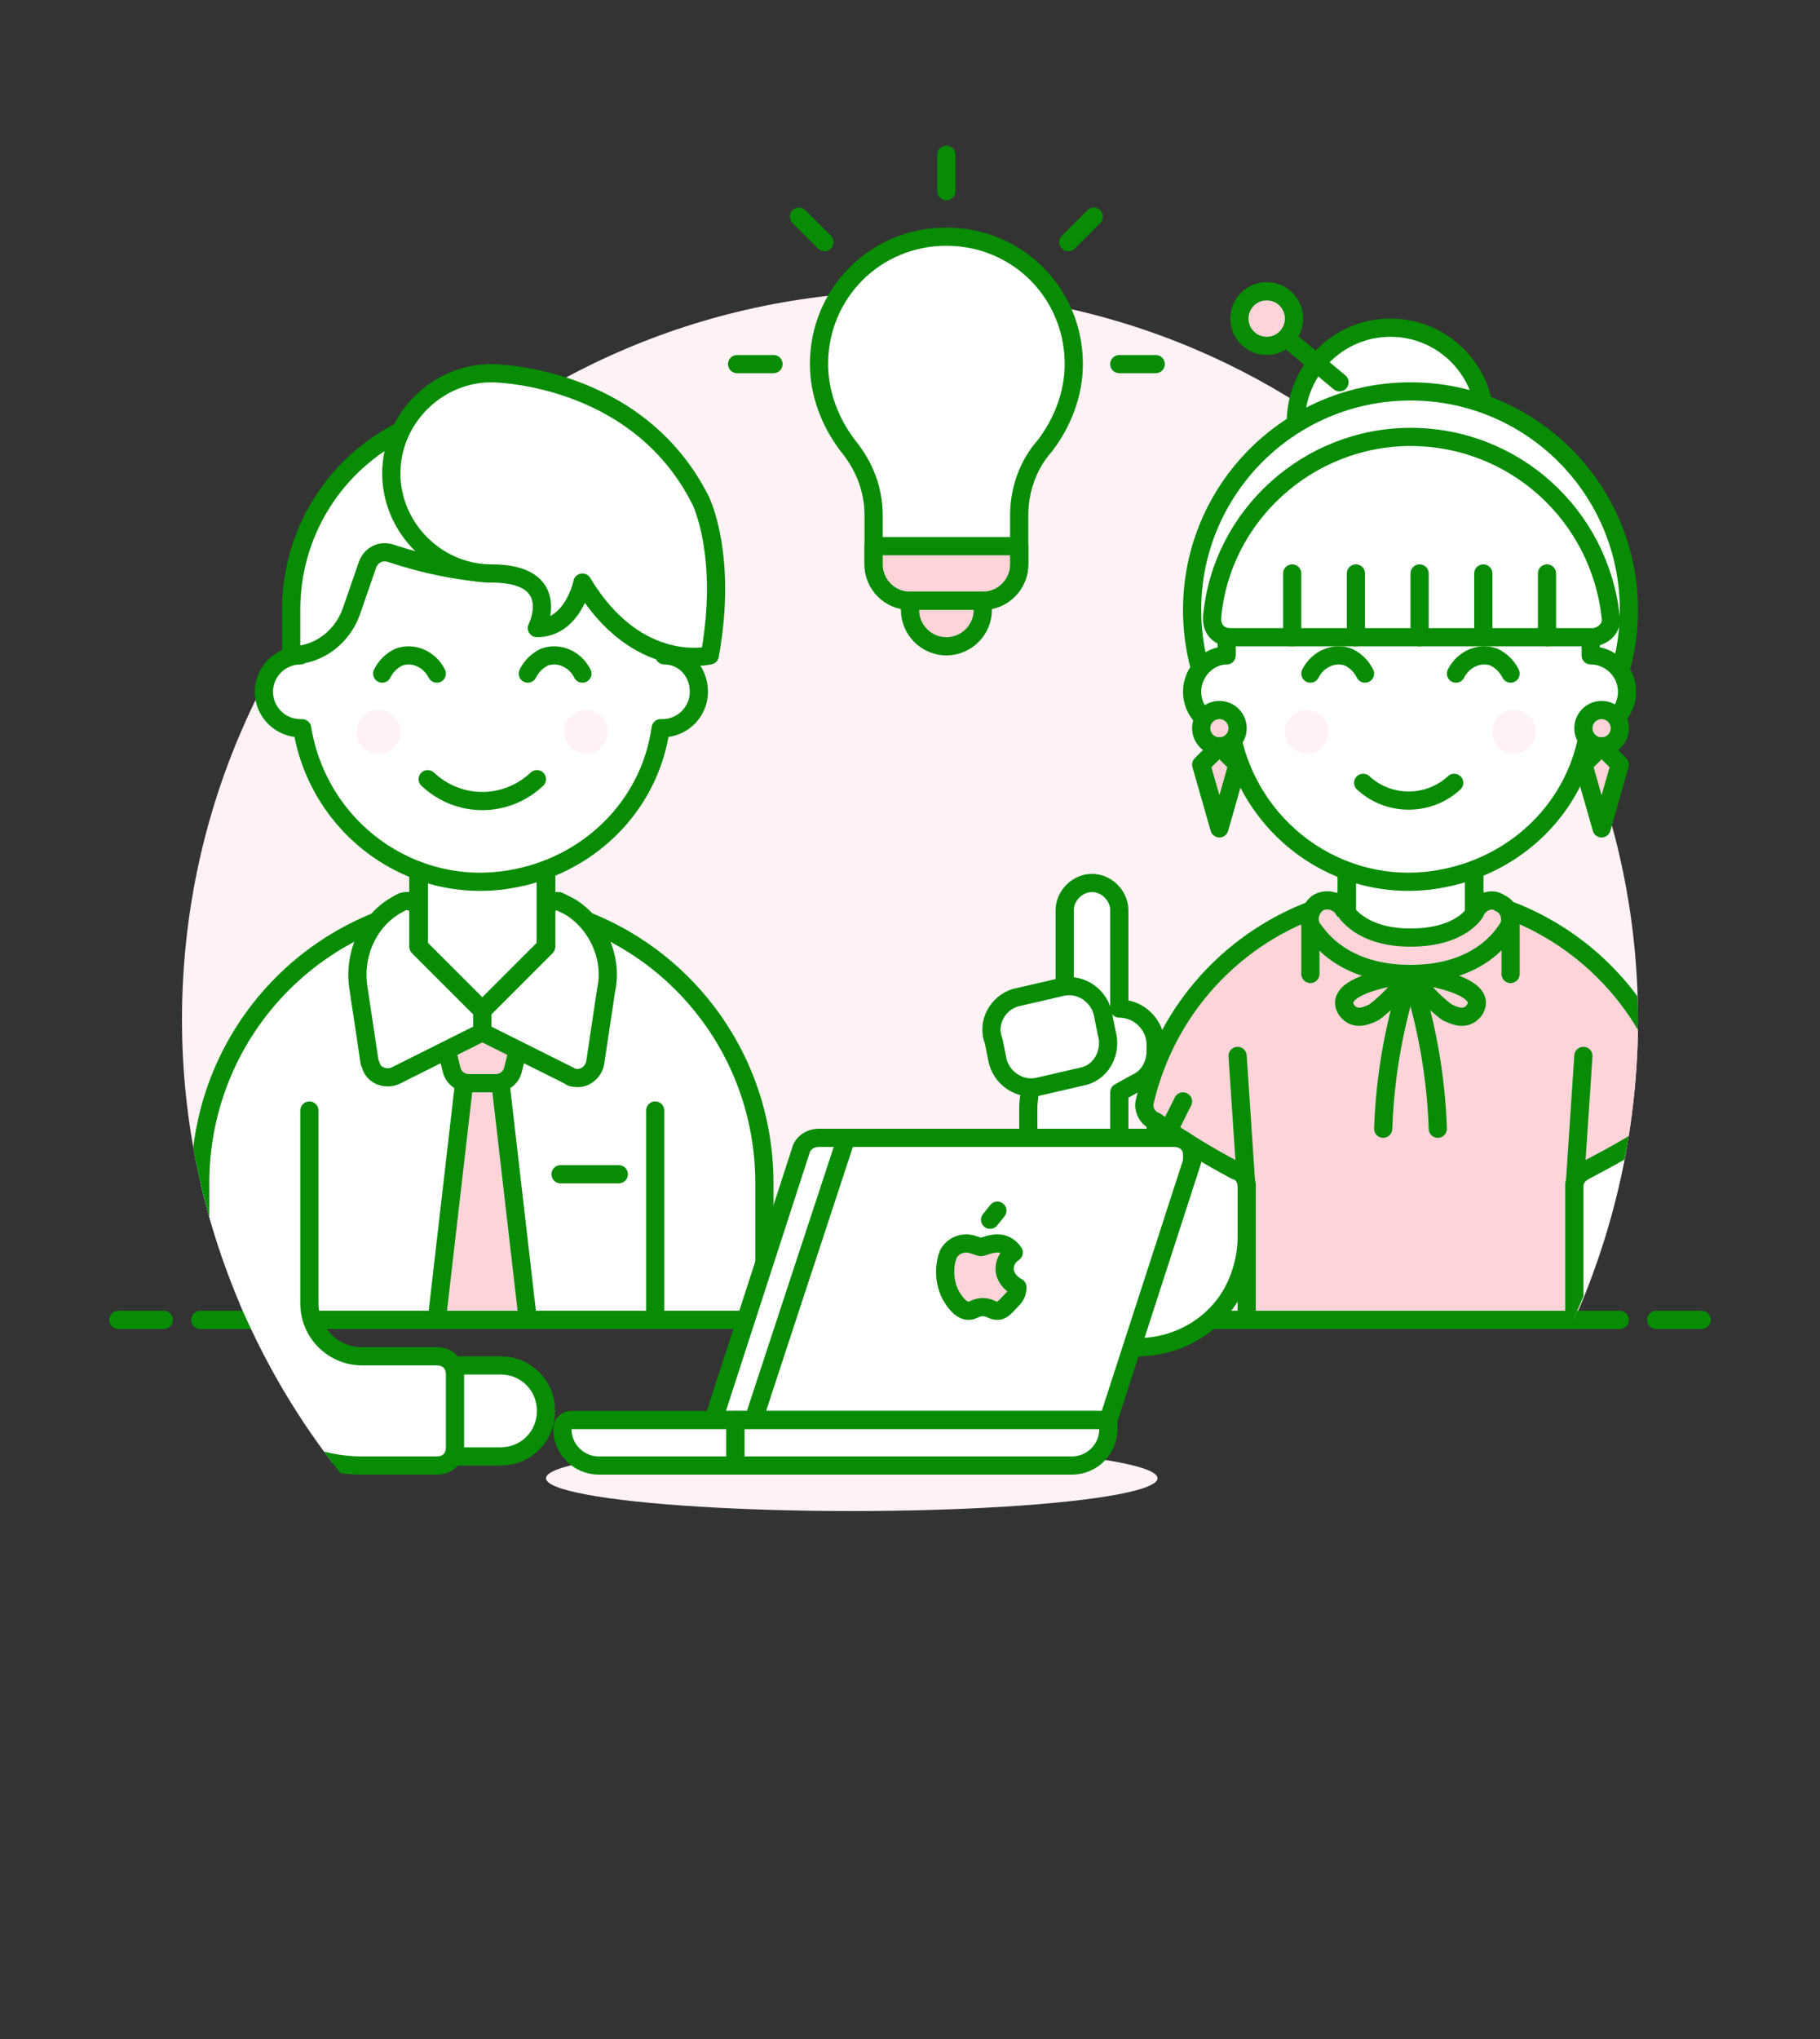 <?xml version="1.0" encoding="utf-8"?>
<!-- Generator: Adobe Illustrator 22.1.0, SVG Export Plug-In . SVG Version: 6.00 Build 0)  -->
<svg version="1.1" id="Duotone" xmlns="http://www.w3.org/2000/svg" xmlns:xlink="http://www.w3.org/1999/xlink" x="0px" y="0px"
	 viewBox="0 0 100 112" style="enable-background:new 0 0 100 112;" xml:space="preserve">
<rect x="0" y="0" width="100" height="112" fill="#333333" stroke="none"/>
<style type="text/css">
	.st0{fill:#FFF2F4;}
	.st1{fill:none;stroke:#078C04;stroke-linecap:round;stroke-linejoin:round;}
	.st2{fill:#FFFFFF;stroke:#078C04;stroke-linecap:round;stroke-linejoin:round;}
	.st3{fill:#FFD4D9;stroke:#078C04;stroke-linecap:round;stroke-linejoin:round;}
	.st4{clip-path:url(#SVGID_2_);fill:#FFFFFF;stroke:#078C04;stroke-linecap:round;stroke-linejoin:round;}
	.st5{clip-path:url(#SVGID_2_);fill:none;stroke:#078C04;stroke-linecap:round;stroke-linejoin:round;}
	.st6{clip-path:url(#SVGID_2_);fill:#FFFFFF;}
	.st7{clip-path:url(#SVGID_2_);fill:#FFD4D9;stroke:#078C04;stroke-linecap:round;stroke-linejoin:round;}
	.st8{fill:#FFFFFF;}
</style>
<title>19- team-idea-brainstorm-3</title>
<path class="st0" d="M90,56c0-22.1-17.9-40-40-40c-22.1,0-40,17.9-40,40c0,5.7,1.2,11.3,3.6,16.5h72.9C88.8,67.3,90,61.7,90,56z"/>
<line class="st1" x1="11" y1="72.5" x2="89" y2="72.5"/>
<line class="st1" x1="6.5" y1="72.5" x2="9" y2="72.5"/>
<line class="st1" x1="91" y1="72.5" x2="93.5" y2="72.5"/>
<path class="st2" d="M59,20c0-3.9-3.1-7-7-7s-7,3.1-7,7c0,1.6,0.6,3.2,1.6,4.5c0.9,1.1,1.4,2.4,1.4,3.8V31c0,1.1,0.9,2,2,2h4
	c1.1,0,2-0.9,2-2v-2.7c0-1.4,0.5-2.8,1.4-3.8C58.4,23.2,59,21.6,59,20z"/>
<ellipse class="st0" cx="46.8" cy="81.2" rx="16.8" ry="1.8"/>
<path class="st3" d="M48,30v1c0,1.1,0.9,2,2,2h4c1.1,0,2-0.9,2-2v-1H48z"/>
<path class="st3" d="M54,33.5c0,1.1-0.9,2-2,2s-2-0.9-2-2V33h4V33.5z"/>
<line class="st3" x1="52" y1="10.5" x2="52" y2="8.5"/>
<line class="st3" x1="58.7" y1="13.3" x2="60.1" y2="11.9"/>
<line class="st3" x1="61.5" y1="20" x2="63.5" y2="20"/>
<line class="st3" x1="45.3" y1="13.3" x2="43.9" y2="11.9"/>
<line class="st3" x1="42.5" y1="20" x2="40.5" y2="20"/>
<g>
	<defs>
		<circle id="SVGID_1_" cx="50" cy="56" r="40"/>
	</defs>
	<clipPath id="SVGID_2_">
		<use xlink:href="#SVGID_1_"  style="overflow:visible;"/>
	</clipPath>
	<path class="st4" d="M42,65c0-8.6-6.9-15.5-15.5-15.5S11,56.4,11,65v7.5h31V65z"/>
	<line class="st5" x1="36" y1="61" x2="36" y2="72.5"/>
	<path class="st4" d="M30,77.5c0,1.4-1.1,2.5-2.5,2.5H22v-5h5.5C28.9,75,30,76.1,30,77.5z"/>
	<path class="st6" d="M17,71.6c0,1.6,1.3,2.9,2.9,2.9H24c0.6,0,1,0.4,1,1v4c0,0.6-0.4,1-1,1h-4.1c-4.9,0-8.9-4-8.9-8.9H17z"/>
	<path class="st5" d="M17,61v10.6c0,1.6,1.3,2.9,2.9,2.9H24c0.6,0,1,0.4,1,1v4c0,0.6-0.4,1-1,1h-4.1c-4.9,0-8.9-4-8.9-8.9"/>
	<line class="st5" x1="34" y1="64.5" x2="30.8" y2="64.5"/>
	<path class="st7" d="M24,55.5h5l-0.8,3.2c-0.1,0.5-0.5,0.8-1,0.8h-1.4c-0.5,0-0.9-0.3-1-0.8L24,55.5z"/>
	<polygon class="st7" points="25.5,59.5 24,72.5 29,72.5 27.5,59.5 	"/>
	<path class="st4" d="M26.5,50.7v6l-4,2l-0.8,0.4c-0.5,0.2-1.1,0-1.3-0.5c0-0.1-0.1-0.2-0.1-0.3l-0.6-4c-0.3-1.8,0.5-3.7,2.1-4.6
		c0.2-0.1,0.3-0.2,0.5-0.2c0.6-0.1,1.2,1,1.8,0.9L26.5,50.7z"/>
	<path class="st4" d="M33.3,54.4l-0.6,4c-0.1,0.5-0.6,0.9-1.1,0.8c-0.1,0-0.2,0-0.3-0.1l-0.8-0.4l-4-2v-6l2.4-0.3
		c0.6,0.1,1.2-1,1.8-0.9c0.2,0.1,0.4,0.2,0.6,0.3C32.8,50.7,33.7,52.6,33.3,54.4z"/>
	<polygon class="st4" points="30,52 26.5,55.5 23,52 23,46.5 30,46.5 	"/>
	<polygon class="st5" points="30,52 26.5,55.5 23,52 23,46.5 30,46.5 	"/>
	<polygon class="st5" points="30,52 26.5,55.5 23,52 23,46.5 30,46.5 	"/>
	<path class="st7" d="M77.5,49c-7,0-13,4.7-14.6,11.5c-0.1,0.4,0.1,0.8,0.4,1c1.5,1.1,3,2,4.6,2.8c0.4,0.2,0.6,0.5,0.6,0.9v7.3h18
		v-7.3c0-0.4,0.2-0.8,0.6-0.9c1.6-0.8,3.2-1.7,4.6-2.8c0.3-0.2,0.5-0.6,0.4-1C90.5,53.7,84.5,49,77.5,49z"/>
	<polygon class="st4" points="74,52 77.5,52 81,52 81,46.5 74,46.5 	"/>
	<polygon class="st5" points="74,52 77.5,52 81,52 81,46.5 74,46.5 	"/>
	<line class="st5" x1="83" y1="50.5" x2="83" y2="53.5"/>
	<line class="st5" x1="72" y1="53.5" x2="72" y2="50.5"/>
	<path class="st5" d="M77.5,53.5c0,0-4.5,0.5-3.5,2c0.4,0.5,0.9,0.4,1.5,0.1C76.3,55,76.9,54.3,77.5,53.5z"/>
	<path class="st5" d="M77.5,53.5c-0.9,2.8-1.4,5.6-1.5,8.5"/>
	<path class="st5" d="M77.5,53.5c0,0,4.5,0.5,3.5,2c-0.4,0.5-0.9,0.4-1.5,0.1C78.7,55,78.1,54.3,77.5,53.5z"/>
	<path class="st5" d="M77.5,53.5c0.9,2.8,1.4,5.6,1.5,8.5"/>
	<line class="st5" x1="68" y1="58" x2="68.5" y2="65.5"/>
	<line class="st5" x1="64.2" y1="62.1" x2="65" y2="60.5"/>
	<line class="st5" x1="87" y1="58" x2="86.5" y2="65.5"/>
	<path class="st4" d="M87.1,64.3c-0.4,0.2-0.6,0.5-0.6,0.9v7.3h5V61.7C90.1,62.7,88.6,63.5,87.1,64.3z"/>
	<path class="st4" d="M68.5,65.2c0-0.4-0.2-0.8-0.6-0.9c-1.5-0.8-3-1.7-4.4-2.7V68c0,0.6-0.4,1-1,1s-1-0.4-1-1v-6.5l0,0V60l0.9-0.5
		c0.7-0.3,1.1-1,1.1-1.8v-0.3c0-1.1-0.9-2-2-2V50c0-0.8-0.7-1.5-1.5-1.5s-1.5,0.7-1.5,1.5v4.4l-1.7,0.4c-1,0.3-1.6,1.4-1.2,2.4
		c0,0,0,0,0,0l0.2,1c0.1,0.5,0.4,0.9,0.8,1.2c0,0.6-0.1,1.2-0.1,1.3v0.8l0,0V68c0,3.3,2.7,6,6,6c2.4,0,4.6-1.4,5.5-3.6
		c0.3-0.7,0.5-1.6,0.5-2.4L68.5,65.2z"/>
	<path class="st4" d="M57,59.7l2.6-0.6c1-0.3,1.5-1.4,1.2-2.4l-0.2-1c-0.2-1-1.2-1.7-2.2-1.5l-2.6,0.6c-1,0.3-1.6,1.4-1.2,2.4
		c0,0,0,0,0,0l0.2,1C55,59.2,56,59.9,57,59.7z"/>
	<path class="st7" d="M77.5,53.5c-4.1,0-5.3-2.5-5.4-2.5c-0.3-0.5-0.1-1.1,0.3-1.4c0.5-0.3,1.1-0.1,1.4,0.3c0,0,0,0.1,0.1,0.1
		c0,0,0.8,1.5,3.6,1.5s3.6-1.4,3.6-1.5c0.3-0.5,0.9-0.7,1.3-0.4c0.5,0.2,0.7,0.8,0.5,1.3c0,0,0,0,0,0C82.8,51,81.6,53.5,77.5,53.5z"
		/>
</g>
<path class="st2" d="M36.5,36v-2.5c0-5.5-4.5-10-10-10s-10,4.5-10,10V36c-1.1,0-2,0.9-2,2s0.9,2,2,2h0.1c0.9,5.5,6,9.2,11.4,8.3
	c4.3-0.7,7.7-4,8.3-8.3h0.1c1.1,0,2-0.9,2-2S37.6,36,36.5,36z"/>
<path class="st2" d="M23.5,42.8c1.7,1.6,4.3,1.6,6,0"/>
<circle class="st0" cx="20.8" cy="40.2" r="1.2"/>
<circle class="st0" cx="32.2" cy="40.2" r="1.2"/>
<path class="st2" d="M32,37c-0.4-0.8-1.3-1.2-2.1-0.9c-0.4,0.2-0.7,0.5-0.9,0.9"/>
<path class="st2" d="M24,37c-0.4-0.8-1.3-1.2-2.1-0.9c-0.4,0.2-0.7,0.5-0.9,0.9"/>
<path class="st2" d="M60.9,78H41.4l5-15.5h18.1c0.6,0,1,0.4,1,0.9c0,0.1,0,0.2,0,0.4L60.9,78z"/>
<path class="st8" d="M27,22.5L27,22.5c-6.1,0-11,4.9-11,11V36l0,0c1.5,0,2.8-1,3.3-2.4l0.9-2.6c0.2-0.5,0.7-0.8,1.3-0.6
	c1.8,0.6,3.7,1,5.5,1.1c2.2-0.2,4.4-0.7,6.5-1.5l1.2,3.6C35.2,35,36.5,36,38,36l0,0v-2.5C38,27.4,33.1,22.5,27,22.5z"/>
<path class="st2" d="M27,22.5L27,22.5c-6.1,0-11,4.9-11,11V36l0,0c1.5,0,2.8-1,3.3-2.4l0.9-2.6c0.2-0.5,0.7-0.8,1.3-0.6
	c1.8,0.6,3.7,1,5.5,1.1c2.2-0.2,4.4-0.7,6.5-1.5l1.2,3.6C35.2,35,36.5,36,38,36l0,0v-2.5C38,27.4,33.1,22.5,27,22.5z"/>
<path class="st8" d="M39,36c0,0-4,1-7-4c0,0-0.5,2.5-2.5,2.5c0,0,1.5-3-2.5-3c-3,0-5.5-2.5-5.5-5.5s2.5-5.5,5.5-5.5c0,0,8,0,11.5,7
	C38.5,27.5,40,30.5,39,36z"/>
<path class="st2" d="M39,36c0,0-4,1-7-4c0,0-0.5,2.5-2.5,2.5c0,0,1.5-3-2.5-3c-3,0-5.5-2.5-5.5-5.5s2.5-5.5,5.5-5.5c0,0,8,0,11.5,7
	C38.5,27.5,40,30.5,39,36z"/>
<circle class="st8" cx="76.4" cy="23.2" r="5.2"/>
<circle class="st2" cx="76.4" cy="23.2" r="5.2"/>
<circle class="st8" cx="77.5" cy="33.5" r="12"/>
<circle class="st2" cx="77.5" cy="33.5" r="12"/>
<path class="st2" d="M65.5,38c0,1.1,0.9,2,2,2h0.1c0.9,5.5,6,9.2,11.4,8.3c4.3-0.7,7.7-4,8.3-8.3h0.1c1.1,0,2-0.9,2-2s-0.9-2-2-2
	v-1.6c-2.6-0.2-5-1.3-6.7-3.2c-0.9-1.2-1.7-2.5-2.3-3.9c-0.7,2.1-2,3.9-3.6,5.4c-2.1,1.6-4.8,2.2-7.4,1.6V36
	C66.4,36,65.5,36.9,65.5,38C65.5,38,65.5,38,65.5,38z"/>
<path class="st2" d="M72,37c0.4-0.8,1.3-1.2,2.1-0.9c0.4,0.2,0.7,0.5,0.9,0.9"/>
<path class="st2" d="M80,37c0.4-0.8,1.3-1.2,2.1-0.9c0.4,0.2,0.7,0.5,0.9,0.9"/>
<circle class="st0" cx="83.2" cy="40.2" r="1.2"/>
<circle class="st0" cx="71.8" cy="40.2" r="1.2"/>
<path class="st2" d="M79.9,43c-1.4,1.3-3.6,1.3-5,0"/>
<circle class="st3" cx="67" cy="40" r="1"/>
<polygon class="st3" points="67,41 68,42 67,45.5 66,42 "/>
<circle class="st3" cx="88" cy="40" r="1"/>
<polygon class="st3" points="88,41 87,42 88,45.5 89,42 "/>
<line class="st2" x1="73.6" y1="21" x2="70.6" y2="18.5"/>
<circle class="st3" cx="69.6" cy="17.5" r="1.5"/>
<path class="st8" d="M77.5,24c5.7,0,10.4,4.3,11,9.9c0.1,0.5-0.3,1-0.9,1.1c0,0-0.1,0-0.1,0H67.6c-0.6,0-1-0.4-1-1c0,0,0-0.1,0-0.1
	C67.1,28.3,71.9,24,77.5,24z"/>
<path class="st2" d="M77.5,24c5.7,0,10.4,4.3,11,9.9c0.1,0.5-0.3,1-0.9,1.1c0,0-0.1,0-0.1,0H67.6c-0.6,0-1-0.4-1-1c0,0,0-0.1,0-0.1
	C67.1,28.3,71.9,24,77.5,24z"/>
<line class="st2" x1="85" y1="35" x2="85" y2="31.5"/>
<line class="st2" x1="81.5" y1="35" x2="81.5" y2="31.5"/>
<line class="st2" x1="78" y1="35" x2="78" y2="31.5"/>
<line class="st2" x1="74.5" y1="35" x2="74.5" y2="31.5"/>
<line class="st2" x1="71" y1="35" x2="71" y2="31.5"/>
<path class="st2" d="M41.4,78h-2.2l4.8-14.8c0.1-0.4,0.5-0.7,1-0.7h1.5L41.4,78z"/>
<path class="st2" d="M60.9,78H40.4v2.5h18.5c1.1,0,2-0.9,2-2V78z"/>
<path class="st2" d="M40.4,78h-9c-0.3,0-0.5,0.2-0.5,0.5c0,1.1,0.9,2,2,2h7.5L40.4,78z"/>
<path class="st3" d="M55.2,69.7c0-0.4,0.2-0.7,0.5-0.9c-0.2-0.3-0.5-0.5-0.9-0.5c-0.4,0-0.8,0.2-0.9,0.2s-0.5-0.2-0.8-0.2
	c-0.4,0-0.8,0.2-1,0.6c-0.3,0.8-0.2,1.8,0.3,2.5c0.2,0.3,0.5,0.6,0.8,0.6s0.4-0.2,0.8-0.2s0.5,0.2,0.8,0.2s0.5-0.3,0.8-0.6
	c0.2-0.2,0.3-0.4,0.3-0.7C55.5,70.5,55.2,70.1,55.2,69.7z"/>
<line class="st3" x1="54.4" y1="67" x2="54.8" y2="66.5"/>
</svg>
